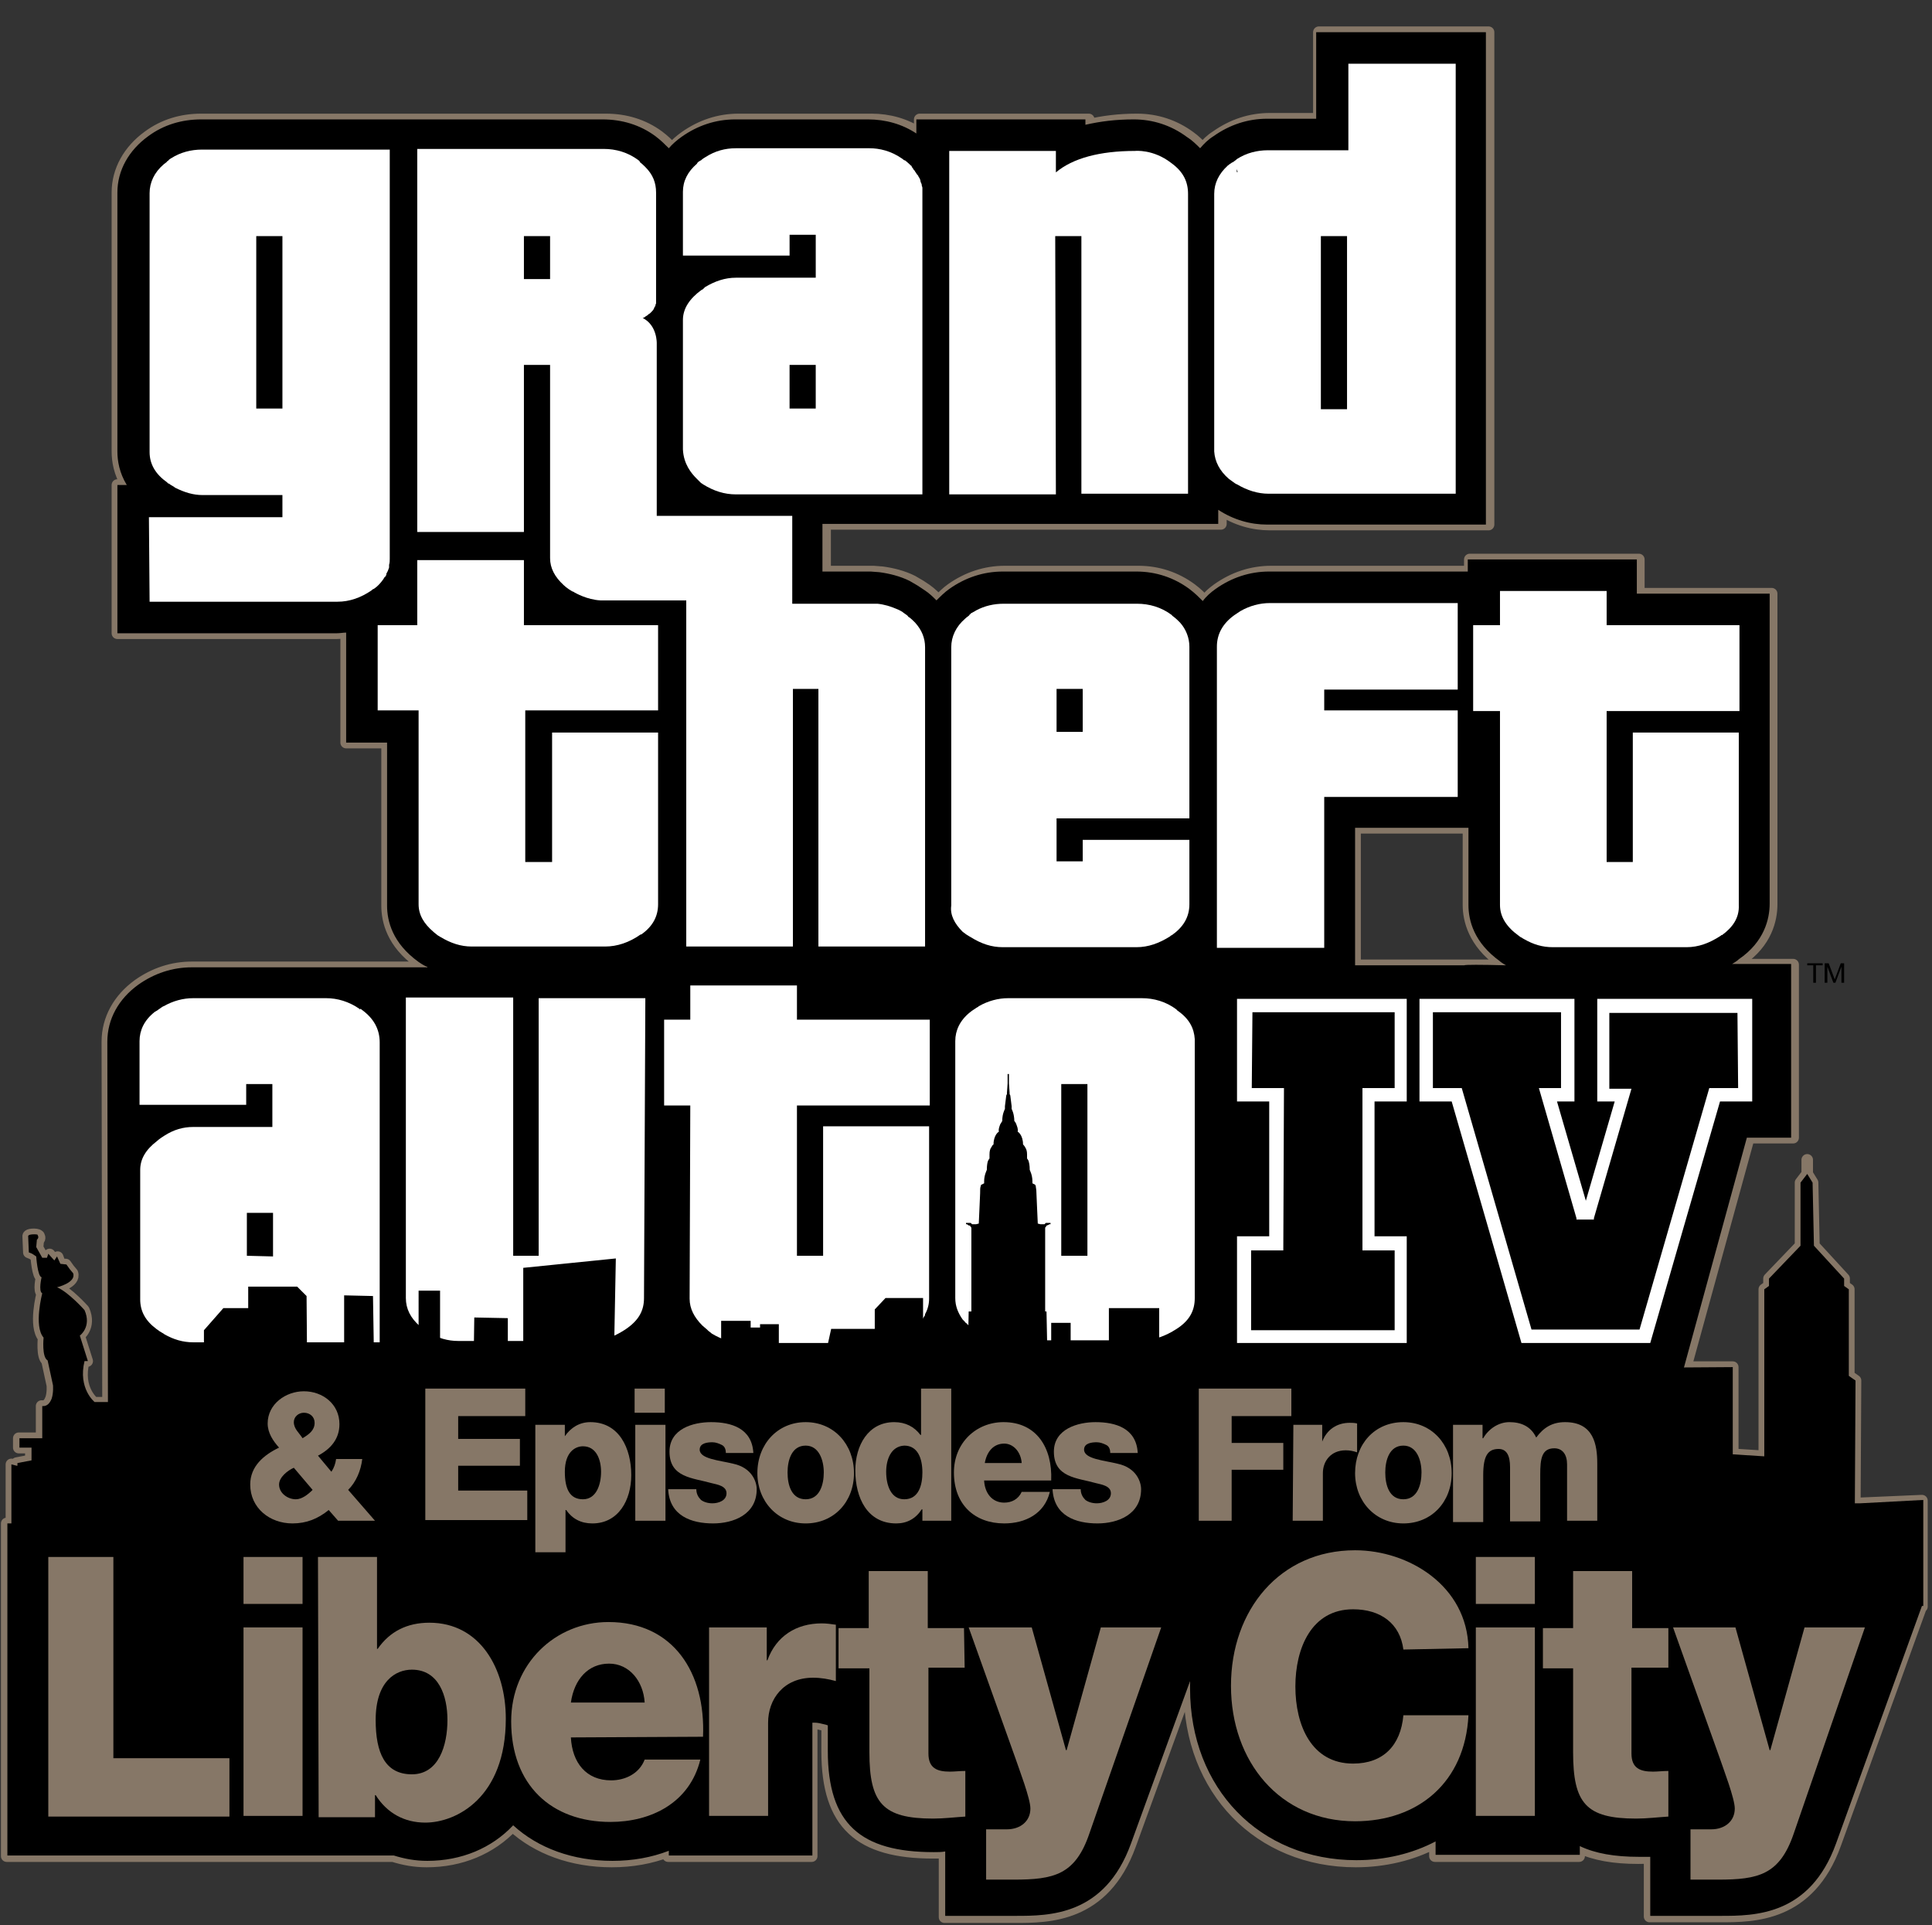 <?xml version="1.0" encoding="utf-8"?>
<!-- Generator: Adobe Illustrator 22.1.0, SVG Export Plug-In . SVG Version: 6.00 Build 0)  -->
<svg version="1.1" id="Layer_1" xmlns="http://www.w3.org/2000/svg" xmlns:xlink="http://www.w3.org/1999/xlink" x="0px" y="0px"
	 viewBox="0 0 288 287" style="enable-background:new 0 0 288 287;" xml:space="preserve">
<rect x="0" y="0" width="288" height="287" fill="#333333" stroke="none"/>
<style type="text/css">
	.st0{fill:none;stroke:#867767;stroke-width:1.719;stroke-linecap:round;stroke-linejoin:round;}
	.st1{fill:#FFFFFF;}
	.st2{fill:#867767;}
</style>
<path class="st0" d="M277.3,224.1h-0.8l0.1-18.3l-1-0.7l0-12.9l-0.7-0.5l0-1.1l-4.5-4.9l-0.2-9.4l-0.8-1.3l0-2.1h0l0,2.1l-1,1.3
	l0,9.4l-4.7,4.9l0,1.1l-0.7,0.5l0,24.9l-4.7-0.3l0-13l-7,0l9.4-34.2h6.6v-25.8c0,0-7,0-8.2,0c-0.1,0-0.3,0-0.6,0
	c0.3-0.2,0.7-0.4,1-0.7c3.8-2.6,4.6-6,4.6-8.3V88.5h-19.8v-5.1h-25.2c0,0,0,0.8,0,1.8h-29.6c-2.9,0-5.6,0.9-8,2.6
	c-0.7,0.5-1.4,1.1-1.9,1.8c-0.6-0.6-1.2-1.2-2-1.8c-2.3-1.7-5-2.6-7.9-2.6h-19.9c-2.9,0-5.6,0.9-8,2.6c-0.7,0.5-1.3,1.1-1.9,1.7
	c-0.5-0.5-1.1-1.1-1.8-1.6l-0.9-0.6c0,0-1.2-0.7-1.2-0.7c-1.4-0.7-3-1.1-4.5-1.3l-1.3-0.1h-7.2v-7.1h59V76c2.3,1.5,4.8,2.2,7.3,2.2
	h32.6V4.8h-25.3c0,0,0,9.1,0,12.9c-3.5,0-7.3,0-7.3,0c-2.9,0-5.6,0.9-8,2.6c-0.8,0.5-1.4,1.1-2,1.8c-0.6-0.6-1.2-1.2-1.9-1.7
	c-2.3-1.7-5-2.6-7.9-2.6c-2.7,0-5,0.3-7.2,0.8c0-0.2,0-0.8,0-0.8h-25.2v2.1c-2.1-1.4-4.6-2.1-7.2-2.1h-19.8c-2.9,0-5.6,0.9-8,2.6
	c-0.7,0.5-1.4,1.1-1.9,1.7c-0.6-0.6-1.2-1.2-2-1.8c-2.3-1.7-5-2.5-7.9-2.5H30c-2.9,0-5.6,0.8-7.9,2.5c-2.9,2.1-4.6,5.1-4.6,8.4v38.6
	c0,1.4,0.3,3.2,1.4,5c-0.6,0-1.4,0-1.4,0v22.1h32.7c0.5,0,1-0.1,1.4-0.1v16.4c0,0,5.6,0,6.1,0v24.3c0,2.3,0.8,5.6,4.7,8.4
	c0,0,0.7,0.5,1.2,0.7h0.1l0,0.1l-35.1,0c-2.9,0-5.6,0.9-8,2.6c-2.9,2.1-4.6,5.1-4.6,8.5l0.1,53.8h-0.6v0l-1.3,0l-0.2,0
	c0,0-2.6-2-1.5-6.2l0.5,0l-1.2-3.8c0,0,1.8-1.3,0.7-3.8c0,0-2.4-2.7-4.1-3.4c0,0,2.9-0.7,2.4-2.1l-0.5-0.6l-0.5-0.7L9,188.5
	l-0.4-1.1l-0.4,0.6l-0.8-1l-0.2,0.6l-0.7,0l-0.9-1.6l0.1-1.1c0.4-0.3,0.1-0.7,0.1-0.7C5.6,184,5.1,184,5.1,184c-1,0-0.9,0.3-0.9,0.3
	l0.1,2.4l0.5,0.2l0.6,0.4c0,0,0.2,3,0.8,3.1c0,0-0.5,2.1,0.1,2.4c0,0-1.3,4.9,0.2,6.6c0,0-0.3,2.9,0.5,3.4l0.8,3.7
	c0,0,0.1,1.1-0.2,2c-0.2,0.5-0.5,1.2-1.4,1.1v0.9h0l0,3.9l-3.4,0l0,1.4l1.8,0v1.9l-2.1,0.4l0,0.4l0,0l-0.8-0.2l0,8.8H1v49.6h57.6
	c1.6,0.5,3.2,0.8,5,0.8c5.1,0,9.6-1.9,12.8-5.3c3.7,3.4,8.9,5.3,14.8,5.3c3,0,5.8-0.5,8.4-1.5v0.7H121v-19.7c0,0,0,0,0-0.1
	c0.1,0,0.2,0,0.3,0c0.5,0,0.9,0.1,1.7,0.3l0.3,0.1v3.8c0,10.9,4.9,15.1,15.8,15.1c0.6,0,1.2,0,1.7,0v9.6h10.5c5,0,13.3,0,17.2-10.8
	l8.8-24.2c0,0.4,0,0.7,0,1.1c0,14.9,10.4,25.6,24.8,25.6c4.3,0,8.4-1,11.8-2.8v2h21.5v-1.3c2.3,1.1,5.2,1.6,8.8,1.6
	c0.6,0,1.2,0,1.7-0.1v8.8h10.5c5,0,13.3,0,17.2-10.8l12.8-35.4h0.1v-0.4l0-15.4L277.3,224.1z M223.6,143.3L223.6,143.3
	c0.4,0.2,0.6,0.4,0.9,0.6c-3.8,0-6.3,0-6.3,0v0H202c0-4.6,0-15.9,0-20.5h16.9c0,6,0,11.5,0,11.5
	C218.9,137.1,219.7,140.5,223.6,143.3z"/>
<path d="M270.4,143.9h-1v-0.3h2.3v0.3h-1v2.6h-0.4V143.9L270.4,143.9z"/>
<path d="M272.1,143.6h0.5l0.9,2.4l0.9-2.4h0.5v2.9h-0.4v-2.4h0l-0.9,2.4h-0.3l-0.9-2.4v2.4h-0.4V143.6L272.1,143.6z"/>
<path d="M248,214.9l12.4-45.3h6.6v-25.9c0,0-7.1,0-8.2,0c-0.1,0-0.3,0-0.6,0c0.3-0.2,0.7-0.4,1-0.7c3.8-2.6,4.6-6,4.6-8.3V88.5
	h-19.8v-5.1h-25.2c0,0,0,0.8,0,1.8h-29.6c-2.9,0-5.6,0.9-8,2.6c-0.7,0.5-1.4,1.1-1.9,1.8c-0.6-0.6-1.2-1.2-2-1.8
	c-2.3-1.7-5-2.6-7.9-2.6h-19.9c-2.9,0-5.6,0.9-8,2.6c-0.7,0.5-1.3,1.1-1.9,1.7c-0.5-0.5-1.1-1.1-1.9-1.6l-0.9-0.6
	c0,0-1.2-0.7-1.2-0.7c-1.4-0.7-3-1.1-4.5-1.3l-1.3-0.1h-7.2v-7.1h59V76c2.3,1.5,4.8,2.2,7.3,2.2h32.6V4.8h-25.3c0,0,0,9.1,0,12.9
	c-3.5,0-7.3,0-7.3,0c-2.9,0-5.6,0.9-8,2.6c-0.8,0.5-1.4,1.1-2,1.8c-0.6-0.6-1.2-1.2-2-1.7c-2.3-1.7-5-2.6-7.9-2.6
	c-2.7,0-5,0.3-7.2,0.8c0-0.2,0-0.8,0-0.8h-25.2v2.1c-2.1-1.4-4.6-2.1-7.2-2.1h-19.8c-2.9,0-5.6,0.9-8,2.6c-0.7,0.5-1.4,1.1-1.9,1.7
	c-0.6-0.6-1.2-1.2-2-1.8c-2.3-1.7-5-2.5-7.9-2.5H30c-2.9,0-5.6,0.8-7.9,2.5c-2.9,2.1-4.6,5.1-4.6,8.4v38.6c0,1.4,0.3,3.2,1.4,5
	c-0.6,0-1.4,0-1.4,0v22.1h32.7c0.5,0,1-0.1,1.4-0.1v16.4c0,0,5.6,0,6.1,0v24.3c0,2.3,0.8,5.6,4.7,8.4c0,0,0.7,0.5,1.2,0.7h0.1l0,0.1
	l-35.1,0c-2.9,0-5.6,0.9-8,2.6c-2.9,2.1-4.6,5.1-4.6,8.5l0.1,60.3L248,214.9z M218.3,143.9H202c0-4.6,0-15.9,0-20.5h16.9
	c0,6,0,11.5,0,11.5c0,2.3,0.8,5.6,4.7,8.4l0.1,0.1c0.3,0.2,0.6,0.4,0.8,0.5C220.8,143.8,218.3,143.8,218.3,143.9z"/>
<path class="st1" d="M259.3,106V93.2h-19.8v-5.1h-15.9v5.1h-4V106h4v28.9c0,1.8,1,3.3,2.8,4.6c0.1,0,0.1,0.1,0.1,0.1
	c0.1,0,0.1,0.1,0.2,0.1c0.3,0.2,0.5,0.3,0.5,0.3c0,0,0,0,0,0c1.4,0.8,2.7,1.2,4.3,1.2h19.9c1.8,0,3.4-0.6,5.1-1.7
	c0,0,0.1-0.1,0.1-0.1c0,0,0,0,0,0c0,0,0,0,0.1,0c1.5-1.1,2.6-2.5,2.5-4.5v-25.7h-15.8v19.3h-3.9V106L259.3,106L259.3,106z"/>
<path class="st1" d="M22.3,89.7l28,0v0c1.8,0,3.5-0.6,5.1-1.7c0.1-0.1,0.2-0.2,0.3-0.2l0,0c0,0,0.7-0.4,1.4-1.4
	c0.1-0.1,0.1-0.2,0.2-0.3c0,0,0-0.1,0.1-0.1c0.1-0.1,0.2-0.3,0.2-0.4c0,0,0,0,0-0.1c0.2-0.3,0.3-0.6,0.4-0.9c0-0.1,0-0.2,0-0.3
	c0,0,0-0.1,0-0.1c0.1-0.3,0.1-0.6,0.1-0.9V83v-4.6V58.9V22.8v-0.5c-0.3,0.3-0.6,0.6-0.8,0.8l0.8-0.8h-28c-1.6,0-3.2,0.4-4.6,1.3
	c0,0-0.2,0.1-0.4,0.3C25.1,24,25,24,25,24c0,0-0.1,0-0.1,0.1c-0.2,0.2-0.4,0.3-0.5,0.4l0,0c-1.4,1.2-2.1,2.7-2.1,4.3v38.6
	c0,1.8,0.9,3.3,2.6,4.5c0,0,0,0,0.1,0.1c0.1,0.1,0.1,0.1,0.2,0.1c0.2,0.2,0.7,0.4,0.9,0.6c1.4,0.7,2.7,1.1,4.1,1.1h11.9v3.3H22.2
	L22.3,89.7l0.9-0.9L22.3,89.7z M42.1,60.9h-3.9V35.2h3.9V60.9z M56.5,24l0.4-0.4C56.7,23.7,56.6,23.9,56.5,24z"/>
<path class="st1" d="M184.9,91.1c0,0-0.6,0.4-0.9,0.6l0,0c-1.8,1.3-2.6,2.9-2.6,4.7v44.9h16v-22.5h19.9v-12.9h-19.9v-3.1h19.9V89.9
	h-28C187.8,89.9,186.3,90.3,184.9,91.1z"/>
<path class="st1" d="M137.9,195.9c0.4-0.7,0.6-1.5,0.6-2.3v-25.7h-15.8v19.3h-3.9v-22.4h19.8V152h-19.8v-5.1h-15.9v5.1h-3.9l0.3,0.2
	l-0.3-0.2v12.8l0,0h3.9l-0.1,28.8c0,1.5,0.7,2.8,1.9,4h0c0.2,0.2,0.5,0.4,0.7,0.6c0,0,0.1,0.1,0.1,0.1c0,0,0,0,0.1,0.1
	c0.3,0.2,0.5,0.4,0.5,0.4c0,0,0,0,0,0c1.5,0.9,3.1,1.4,4.7,1.4h19.8c1.8,0,3.6-0.7,5.3-1.9c0,0,0.1-0.1,0.2-0.2
	c0.7-0.6,1.3-1.2,1.7-1.9C137.9,196.1,137.9,196,137.9,195.9C137.9,196,137.9,196,137.9,195.9z M100.6,163L100.6,163
	C100.6,163.1,100.6,163.1,100.6,163l-1.4,1.4L100.6,163z"/>
<path class="st1" d="M143.5,138.9C143.6,138.9,143.6,138.9,143.5,138.9C143.6,138.9,143.6,138.9,143.5,138.9
	c0.3,0.2,0.5,0.4,0.7,0.5c0,0,0,0,0,0c0,0,0,0,0,0c0.3,0.2,0.5,0.3,0.5,0.3l0,0c1.6,1,3.1,1.5,4.8,1.5h0l0,0h19.9
	c1.8,0,3.4-0.6,5-1.6l0,0c0,0,0.2-0.2,0.3-0.2c1.7-1.2,2.6-2.7,2.6-4.6v-9.6h-15.9v3.2h-3.9V122h19.8V96.4c0-1.3-0.5-2.6-1.4-3.6
	c-0.3-0.3-0.6-0.6-1-0.9l0,0c-0.1-0.1-0.2-0.1-0.2-0.2c-1.6-1.2-3.4-1.7-5.2-1.7h-19.9c-1.4,0-2.8,0.3-4.1,1l0,0
	c0,0-0.3,0.2-0.7,0.4c-0.1,0-0.1,0.1-0.1,0.1c-0.1,0.1-0.2,0.1-0.2,0.2c0,0-0.1,0.1-0.1,0.1c-0.1,0.1-0.3,0.2-0.5,0.4h0
	c-1.4,1.2-2.1,2.7-2.1,4.3v38.5C141.6,136.4,142.3,137.7,143.5,138.9z M161.4,109.1h-3.9v-6.4h3.9V109.1z"/>
<path class="st1" d="M183.2,71.4L183.2,71.4c0.8,0.6,1.1,0.8,1.2,0.8c1.5,0.9,3.1,1.4,4.7,1.4h0H217V9.5h-16v12.9H189h0
	c-1.6,0-3.2,0.4-4.6,1.3v0c0,0-0.2,0.2-0.5,0.4c0,0-0.1,0-0.1,0.1c0,0,0,0,0,0c0,0,0,0-0.1,0c-0.3,0.2-0.6,0.4-0.7,0.5v0
	c-1.3,1.2-2,2.6-2,4.2v38.4C181.1,68.8,181.8,70.2,183.2,71.4z M200.8,61h-3.9V35.2h3.9V61z M184.3,25.2l0.2,0.4
	c0,0-0.1,0.1-0.1,0.1L184.3,25.2L184.3,25.2z"/>
<path class="st1" d="M103.8,71.3L103.8,71.3c0.1,0.1,0.1,0.1,0.2,0.2c0.2,0.2,0.3,0.3,0.3,0.3c0,0,0.1,0.1,0.1,0.1
	c0,0,0.1,0.1,0.1,0.1c0.2,0.1,0.3,0.2,0.3,0.2c0,0,0,0,0,0c1.6,1,3.2,1.5,4.9,1.5h27.8V28.9c0-0.2,0-0.4,0-0.7c0-0.1,0-0.1,0-0.2
	c0-0.1-0.1-0.3-0.1-0.4c0-0.1,0-0.2-0.1-0.3c0-0.1-0.1-0.2-0.1-0.4c0-0.1-0.1-0.2-0.1-0.3c-0.1-0.1-0.1-0.2-0.2-0.3
	c0-0.1-0.1-0.2-0.2-0.3c-0.1-0.1-0.1-0.2-0.2-0.3c-0.1-0.1-0.1-0.2-0.2-0.3c-0.1-0.1-0.2-0.2-0.2-0.3c-0.1-0.1-0.2-0.2-0.2-0.3
	c0,0,0-0.1-0.1-0.1l0,0c-0.5-0.5-0.9-0.8-0.9-0.8c0,0,0,0-0.1,0c-0.1-0.1-0.3-0.2-0.4-0.3c-1.6-1.1-3.3-1.5-4.8-1.5h-19.9
	c-1.6,0-3.1,0.4-4.5,1.3l0,0c-0.2,0.1-0.5,0.3-0.7,0.5c-0.1,0-0.1,0.1-0.2,0.1c0,0,0,0,0,0c-0.2,0.1-0.4,0.3-0.4,0.4
	c-1.4,1.2-2.1,2.6-2.1,4.2v9.5h15.9v-3.1h3.9v6.4h-11.9c-1.6,0-3.1,0.5-4.6,1.4l-0.2,0.2c-0.1,0.1-0.2,0.2-0.3,0.2c0,0,0,0,0,0
	c-1.8,1.3-2.8,2.8-2.8,4.5v19.3C101.9,69.2,103.1,70.6,103.8,71.3z M121.6,60.9h-3.9v-6.5h3.9V60.9z"/>
<path class="st1" d="M98.1,109.2H82.3v19.3h-4v-22.6h19.8V93.2h-20v-9.7l0,0H62.2l0,0v9.7h-5.9v12.7h6.1v28.9c0,1.6,0.8,2.9,2.2,4.1
	h0c0.2,0.2,0.4,0.3,0.6,0.5c0,0,0,0,0,0c0,0,0,0,0,0c0.3,0.2,0.5,0.3,0.5,0.3c1.5,0.9,3,1.4,4.6,1.4h19.9c1.8,0,3.6-0.6,5.3-1.8
	c0,0,0,0,0.1,0c1.7-1.2,2.5-2.7,2.5-4.5L98.1,109.2L98.1,109.2z M64,85.1L64,85.1L64,85.1l-1.5-1.4L64,85.1z"/>
<path class="st1" d="M96.2,148.8H80.3v38.4h-3.8v-38.5H60.5v44.8c0,1.6,0.7,3,2.1,4.2l0,0c0.2,0.1,0.3,0.3,0.5,0.4c0,0,0,0,0,0
	c0,0,0.1,0.1,0.1,0.1c0.4,0.3,0.6,0.4,0.6,0.4c0,0,0,0,0,0c1.5,0.9,3,1.3,4.5,1.3h19.8c1.8,0,3.4-0.6,5.1-1.7l0,0
	c2.1-1.4,2.8-2.9,2.8-4.7h0L96.2,148.8L96.2,148.8z"/>
<path class="st1" d="M53.9,150.5C53.9,150.4,53.9,150.4,53.9,150.5C53.8,150.4,53.8,150.4,53.9,150.5c-0.1-0.1-0.1-0.1-0.2-0.1
	l-0.1,0.1l0-0.1c-1.6-1.1-3.3-1.6-5-1.6H28.8c-1.5,0-3,0.4-4.4,1.2c0,0,0,0,0,0s-0.1,0-0.2,0.1c-0.2,0.1-0.4,0.3-0.6,0.4
	c0,0-0.1,0.1-0.1,0.1c-0.1,0-0.1,0.1-0.2,0.1c-0.1,0.1-0.2,0.1-0.3,0.2c-1.5,1.2-2.2,2.7-2.2,4.3v9.5h15.9v-3.1h3.9v6.4H28.8
	c-1.5,0-2.9,0.4-4.3,1.3c0,0,0,0,0,0s-0.8,0.5-1.1,0.8c-1.7,1.3-2.5,2.7-2.5,4.3v19.3c0,1.8,0.8,3.2,2.4,4.4l0,0
	c0.4,0.3,0.7,0.5,0.9,0.6c0.2,0.1,0.3,0.2,0.3,0.2c1.4,0.8,2.8,1.2,4.3,1.2h27.8v-44.7C56.6,153.4,55.7,151.8,53.9,150.5z
	 M36.8,187.2v-6.4h3.9v6.5L36.8,187.2L36.8,187.2z"/>
<path class="st1" d="M178.1,154.9c-0.1-1.6-0.8-3-2.5-4.2c-0.1-0.1-0.2-0.1-0.2-0.2c-1.6-1.2-3.4-1.7-5.2-1.7h-19.9
	c-1.5,0-3,0.4-4.4,1.2h0c0,0-0.1,0.1-0.1,0.1c-0.1,0-0.1,0.1-0.2,0.1c-0.4,0.3-0.5,0.3-1,0.7l0,0c-1.5,1.2-2.2,2.7-2.2,4.3v38.3
	c0,1.2,0.4,2.2,1.1,3.2v0c0,0,0.1,0.1,0.1,0.1c0.1,0.1,0.1,0.1,0.2,0.2c0.1,0.1,0.1,0.2,0.2,0.2c0.1,0.1,0.2,0.2,0.3,0.3
	c0.1,0.1,0.3,0.2,0.4,0.3c0,0,0,0,0,0c0,0,0,0,0,0c0.1,0.1,0.2,0.1,0.3,0.2c1.7,1.2,3.5,1.8,5.3,1.8h19.9c1.8,0,3.5-0.6,5.2-1.7
	c0,0,0,0,0,0l0,0c0,0,0.3-0.2,0.3-0.2c1.7-1.2,2.4-2.6,2.4-4.4v-38.3v-0.1L178.1,154.9L178.1,154.9L178.1,154.9z M162.1,187.2h-3.9
	v-25.6h3.9V187.2z"/>
<path class="st1" d="M157.3,35.2h3.9v38.4h15.9V28.9c0-1.8-0.7-3.3-2.5-4.6c0,0,0,0,0,0c-2.7-2.1-5.4-1.8-5.4-1.8
	c-5.3,0-9.3,1.1-11.8,3.2v-3.2h-15.9v51.2h15.9L157.3,35.2L157.3,35.2z"/>
<path class="st1" d="M78.1,54.4H82v28.8c0,1.5,0.7,2.8,2,4l0,0c0.5,0.5,1.2,0.9,1.4,1c0.1,0,0.1,0,0.2,0.1c0.2,0.1,1.9,1.1,3.9,1.2
	c0.2,0,0.4,0,0.6,0h10.4h1.8v51.6h15.9v-38.4h3.8v38.4h15.9V96.5c0-1.4-0.5-2.6-1.5-3.7c-0.3-0.3-0.6-0.6-0.9-0.8
	c-0.1,0-0.1-0.1-0.2-0.2c0,0,0,0,0,0c-0.2-0.2-0.6-0.4-0.8-0.6c-0.2-0.1-0.5-0.3-0.8-0.4c-0.9-0.4-1.9-0.7-2.9-0.8
	c-0.3,0-0.6,0-0.8,0h-11.9V76.9H97.9V51.2c0,0,0.1-2.7-2.1-3.8c0,0,0,0,0,0c0.1,0,0.3-0.1,0.4-0.2c0,0,0,0,0,0
	c0.1-0.1,0.2-0.1,0.3-0.2c0,0,0.1,0,0.1-0.1c0.1-0.1,0.2-0.1,0.3-0.2c0,0,0,0,0,0c0.1-0.1,0.2-0.2,0.3-0.3c0,0,0-0.1,0.1-0.1
	c0.1-0.1,0.1-0.2,0.2-0.3c0,0,0-0.1,0-0.1c0.1-0.1,0.1-0.2,0.2-0.3c0,0,0-0.1,0-0.1c0-0.1,0.1-0.2,0.1-0.3c0,0,0-0.1,0-0.1
	c0-0.1,0-0.3,0-0.4v-16c0-1.5-0.5-2.7-1.6-3.8c-0.1-0.1-0.5-0.5-0.9-0.8l0,0c0,0,0,0,0,0l0,0.1h0l0.1-0.1c-0.1-0.1-0.1-0.1-0.2-0.2
	c-1.6-1.2-3.4-1.7-5.2-1.7H62.2v57.1h15.9L78.1,54.4L78.1,54.4z M82,41.6h-3.9v-6.4H82V41.6z"/>
<path class="st1" d="M238.1,148.9v15.3c0,0,2.4,0,2.6,0c-1,3.4-3.5,12.1-4.3,14.8c-0.8-2.7-3.3-11.4-4.3-14.8c0.2,0,2.6,0,2.6,0
	v-15.3h-23.1v15.3c0,0,3.5,0,4.8,0c0.8,2.7,10.4,36,10.4,36H246c0,0,9.6-33.3,10.4-36c1.3,0,4.8,0,4.8,0v-15.3L238.1,148.9
	L238.1,148.9z M259.1,162.2h-4.3l-10.4,36h-16.1l-10.4-36h-4.3v-11.3l0,0l19.1,0v11.3h-3.3l5.6,19.4v0.2h2.6v-0.2l5.6-19.3h-3.3
	v-11.3l19.1,0L259.1,162.2L259.1,162.2z"/>
<path class="st1" d="M204.9,184.4v-20.2h4.8l0,0v-15.3l0,0h-25.3l0,0v15.3l1-1l-1,1h4.8v0v20.1h-4.8v15.9h25.3l0-15.9H204.9z
	 M186.5,198.3l0-11.9h0.1h4.7l0.1-24.2l-1.7,1.7l1.7-1.7h-4.8l0,0l0.1-11.3v0l21.2,0l0,11.3l0,0h-4.8l0,0v24.2h4.8l0,11.9
	L186.5,198.3L186.5,198.3z"/>
<path d="M277.3,224.1h-0.8l0.1-18.3l-1-0.7l0-12.9l-0.7-0.5l0-1.1l-4.5-4.9l-0.2-9.4l-0.8-1.3l0-2.1h0l0,2.1l-1,1.3l0,9.4l-4.7,4.9
	l0,1.1l-0.7,0.5l0,24.9l-4.7-0.3l0-13l-14.8,0.1l0,2.8l-3.9,0.7l0,1.2l-13.5,0.1l-0.1-2.5l-2.3,0l0-6.9l-1.9-1.9l-4.1,0l-1.3,1.2
	l-2.2,0l0,9.7h-0.5l0-1.5l-1.7-4.4l-1.8,5.2l0,2.7l-6.2,0l-0.1-5.2l-3.2-2.3l-8.7-0.1l-13,0l0-4.1l-0.3,0.7l-0.8,0l-0.6-1.8
	l-0.8,2.3l0,2.5l-0.9-0.1l-2.8,0.4v-7.6h-7.5v8.6l-0.6,0.1l-4,0l0,3l-1.1,0v-9.5h-2.9v3.2h-0.6l-0.1-4.9h-0.2v-4.7v-6.2l0-0.8l0-0.8
	l0.1-0.1l0.1-0.2c0.1,0,0.2-0.1,0.3-0.1c0.1-0.1,0.1-0.1,0.1-0.1l0.1,0l0.1,0v-0.1v-0.1h-0.1h-0.1l-0.1,0l-0.1,0H156h-0.1l-0.1,0.1
	l-0.1,0.1l-0.1,0l-0.1,0l0,0l0,0l-0.4,0l-0.4-0.1l-0.1-2.2l-0.1-2.3c0-0.6-0.1-0.9-0.1-1.1c-0.1-0.2-0.1-0.2-0.1-0.2l-0.2-0.1
	l-0.2-0.1l0-0.1l0-0.2c0-0.5-0.1-0.9-0.2-1.2c-0.1-0.3-0.2-0.5-0.2-0.5c0-0.7-0.1-1.1-0.2-1.4c-0.1-0.2-0.2-0.3-0.2-0.3l0-0.3l0-0.3
	c0-0.5-0.1-0.8-0.3-1.1c-0.1-0.2-0.3-0.4-0.3-0.4c0-0.7-0.2-1.2-0.4-1.5c-0.2-0.3-0.4-0.4-0.4-0.4c0.1-0.4-0.1-0.8-0.2-1.1
	c-0.1-0.3-0.3-0.5-0.3-0.5c0-0.5-0.1-1-0.2-1.3c-0.1-0.3-0.2-0.5-0.2-0.5l0-0.2l0-0.2l-0.1-0.8l-0.1-0.8l-0.1-0.2l0-0.2l-0.1-1.4
	l0-1.4l-0.1,0h0h0l-0.1,0l0,1.4l-0.1,1.4l0,0.2l-0.1,0.2l-0.1,0.8l-0.1,0.8l0,0.2l0,0.2c0,0-0.1,0.2-0.2,0.5
	c-0.1,0.3-0.2,0.7-0.2,1.3c0,0-0.1,0.2-0.3,0.5c-0.1,0.3-0.3,0.7-0.2,1.1c0,0-0.2,0.1-0.4,0.4c-0.2,0.3-0.4,0.8-0.4,1.5
	c0,0-0.2,0.1-0.3,0.4c-0.2,0.2-0.3,0.6-0.3,1.1l0,0.3l0,0.3c0,0-0.1,0.1-0.2,0.3c-0.1,0.2-0.2,0.7-0.2,1.4c0,0-0.1,0.2-0.2,0.5
	c-0.1,0.3-0.2,0.7-0.2,1.2l0,0.2l0,0.1l-0.2,0.1l-0.2,0.1c0,0-0.1,0-0.1,0.2c-0.1,0.2-0.1,0.5-0.1,1.1l-0.1,2.3l-0.1,2.2l-0.4,0.1
	l-0.4,0l0,0l0,0l-0.1,0l-0.1,0l-0.1-0.1l-0.1-0.1h-0.1h-0.1l-0.1,0l-0.1,0h-0.1H144v0.1v0.1l0.1,0l0.1,0c0,0,0,0.1,0.1,0.1
	c0.1,0.1,0.1,0.1,0.3,0.1l0.1,0.2l0.1,0.1l0,0.8l0,0.8v6.2v4.7h-0.4l-0.1,4.9h-0.6v4.5l-6.1,0l0-11.4l-5.6,0l-1.6,1.7l0,2.9l-6.5,0
	l-0.9,4.1l-0.9,0v0l-5,0l0,3.7h-1l0-8.5l-2.8,0v0.5h-1.4v-1h-4.4v8.9h-0.2l0-5.3l-1.3-1.3l-7.4,0l0,6.1l-7.1,0l0-2l0.3-15.7
	l-13.8,1.4l0,16.4l-2.3,0l0-8.9l-5-0.1l-0.1,6.9l-4.9,0l0,2.3h-0.1v-0.2h0v-13h-3.2V206h-2.4l-4.2-0.5l-0.2-12.3l-4.3-0.1v7.5h-0.3
	v1.5l-0.3,0l0,3.9h-0.4v-5.2h-0.5v-0.2h-2v0.2H47v5.2h-1.2l-0.1-12.8l-1.4-1.4l-7.3,0l0,3.2l-3.7,0l-2.9,3.3l0,5H16.9v5.7h-1.3v0
	l-1.3,0l-0.2,0c0,0-2.5-2-1.5-6.1l0.5,0l-1.2-3.8c0,0,1.8-1.3,0.7-3.8c0,0-2.4-2.7-4.1-3.4c0,0,2.9-0.7,2.4-2.1l-0.5-0.6l-0.5-0.7
	l-0.9-0.1l-0.5-1.1l-0.4,0.6l-0.9-1l-0.2,0.6l-0.7,0l-0.9-1.6l0.1-1.1c0.4-0.3,0.1-0.7,0.1-0.7C5.7,184,5.1,184,5.1,184
	c-1,0-0.9,0.3-0.9,0.3l0.1,2.4l0.5,0.2l0.6,0.4c0,0,0.2,3,0.8,3.1c0,0-0.5,2.1,0.1,2.4c0,0-1.3,4.9,0.2,6.6c0,0-0.3,2.9,0.6,3.4
	l0.8,3.7c0,0,0.1,1.1-0.2,2c-0.2,0.5-0.6,1.2-1.4,1.1v0.9h0l0,3.9l-3.4,0l0,1.4l1.8,0v1.9l-2.1,0.4l0,0.4l-0.1,0l-0.8-0.2l0,8.8H1.1
	v49.5h57.6c1.6,0.5,3.2,0.8,5,0.8c5.1,0,9.6-1.9,12.8-5.3c3.7,3.4,8.9,5.3,14.8,5.3c3,0,5.8-0.5,8.4-1.5v0.7h21.4v-19.7
	c0,0,0,0,0-0.1c0.1,0,0.2,0,0.3,0c0.5,0,0.9,0.1,1.7,0.3l0.3,0.1v3.8c0,10.9,4.9,15.1,15.8,15.1c0.6,0,1.2,0,1.7-0.1v9.6h10.5
	c5,0,13.3,0,17.2-10.8l8.8-24.2c0,0.4,0,0.7,0,1.1c0,14.9,10.4,25.6,24.8,25.6c4.3,0,8.4-1,11.8-2.8v2h21.5v-1.3
	c2.3,1.1,5.2,1.6,8.8,1.6c0.6,0,1.2,0,1.7,0v8.8h10.5c5,0,13.3,0,17.2-10.8l12.8-35.4h0.2v-0.4l0-15.4L277.3,224.1z"/>
<path class="st2" d="M49,225.1c-1.6,1.3-3.3,2-5.4,2c-3.4,0-6.3-2.3-6.3-5.8c0-2.7,2-4.4,4.3-5.5c-0.9-1-1.7-2.2-1.7-3.6
	c0-2.9,2.7-4.8,5.4-4.8c2.8,0,5.3,1.9,5.3,4.9c0,2.2-1.3,3.7-3.2,4.7l2,2.4c0.4-0.6,0.6-1.2,0.7-1.9h3.9c-0.2,1.7-0.9,3.4-2.1,4.6
	l4,4.6h-5.5L49,225.1z M43.8,218.8c-0.9,0.4-2.2,1.4-2.2,2.5c0,1.3,1.3,2.2,2.5,2.2c0.9,0,1.8-0.7,2.5-1.4L43.8,218.8z M46.9,212.1
	c0-0.9-0.7-1.5-1.6-1.5c-0.8,0-1.5,0.6-1.5,1.4c0,1,0.8,1.6,1.3,2.4C46.1,213.8,46.9,213.2,46.9,212.1z"/>
<path class="st2" d="M63.4,207h14.9v4.1h-10v3.4h9.2v4h-9.2v3.7h10.3v4.4H63.4V207z"/>
<path class="st2" d="M84.2,219.4c0,2.5,0.7,4.1,2.7,4.1c2,0,2.7-2.2,2.7-4.1c0-1.8-0.7-3.8-2.7-3.8
	C85.8,215.6,84.2,216.4,84.2,219.4z M79.9,212.4h4.3v1.7h0c0.9-1.3,2.2-2.1,3.8-2.1c4.3,0,6.1,3.9,6.1,7.9c0,3.7-1.9,7.2-5.8,7.2
	c-1.7,0-3-0.7-3.9-2h-0.1v6.3h-4.5V212.4z"/>
<path class="st2" d="M94.7,212.4h4.5v14.3h-4.5V212.4L94.7,212.4z M99.1,210.6h-4.5V207h4.5V210.6z"/>
<path class="st2" d="M103.8,222c0,0.7,0.3,1.2,0.7,1.6c0.4,0.3,1,0.5,1.7,0.5c0.9,0,2.1-0.4,2.1-1.5c0-1.1-1.4-1.3-2.2-1.5
	c-2.8-0.8-6.3-0.8-6.3-4.7c0-3.4,3.5-4.4,6.2-4.4c3,0,6.1,0.9,6.3,4.6h-4.1c0-0.6-0.2-1-0.6-1.2c-0.4-0.2-0.9-0.4-1.4-0.4
	c-0.7,0-1.9,0.1-1.9,1.1c0,1.4,3,1.6,5,2.1c2.8,0.6,3.5,2.7,3.5,3.8c0,3.8-3.5,5.1-6.5,5.1c-3.2,0-6.5-1.1-6.7-5.1H103.8L103.8,222z
	"/>
<path class="st2" d="M120.1,223.5c2.1,0,2.7-2.2,2.7-4c0-1.8-0.7-4-2.7-4c-2.1,0-2.7,2.2-2.7,4C117.4,221.4,118,223.5,120.1,223.5z
	 M120.1,212c4.2,0,7.2,3.3,7.2,7.6c0,4.3-3,7.5-7.2,7.5c-4.2,0-7.2-3.3-7.2-7.5C112.9,215.3,115.9,212,120.1,212z"/>
<path class="st2" d="M132.1,219.4c0,2,0.7,4.1,2.7,4.1c2.2,0,2.7-2.2,2.7-4c0-2.1-0.7-4-2.7-4C132.8,215.6,132.1,217.6,132.1,219.4z
	 M141.8,226.7h-4.3V225h-0.1c-0.9,1.4-2.2,2.1-3.8,2.1c-4.3,0-6.1-3.8-6.1-7.9c0-3.7,1.9-7.2,5.8-7.2c1.7,0,3,0.7,3.9,1.9h0.1V207
	h4.5V226.7z"/>
<path class="st2" d="M152.3,218.1c-0.1-1.6-1.2-2.9-2.6-2.9c-1.6,0-2.6,1.2-2.9,2.9H152.3z M146.7,220.7c0.1,1.9,1.2,3.3,3,3.3
	c1.1,0,2.1-0.5,2.6-1.6h4.2c-0.8,3.3-3.7,4.7-6.8,4.7c-4.4,0-7.5-2.8-7.5-7.6c0-4.4,3.3-7.5,7.4-7.5c4.9,0,7.3,3.8,7.1,8.7H146.7
	L146.7,220.7z"/>
<path class="st2" d="M161.1,222c0,0.7,0.3,1.2,0.7,1.6c0.4,0.3,1,0.5,1.7,0.5c0.9,0,2.1-0.4,2.1-1.5c0-1.1-1.4-1.3-2.2-1.5
	c-2.8-0.8-6.3-0.8-6.3-4.7c0-3.4,3.6-4.4,6.2-4.4c3,0,6.1,0.9,6.3,4.6h-4.1c0-0.6-0.2-1-0.6-1.2c-0.4-0.2-0.9-0.4-1.4-0.4
	c-0.7,0-1.9,0.1-1.9,1.1c0,1.4,3,1.6,5,2.1c2.8,0.6,3.5,2.7,3.5,3.8c0,3.8-3.5,5.1-6.5,5.1c-3.2,0-6.5-1.1-6.7-5.1H161.1L161.1,222z
	"/>
<path class="st2" d="M178.7,207h13.8v4.1h-8.9v4h7.7v4h-7.7v7.6h-4.9V207z"/>
<path class="st2" d="M192.8,212.4h4.3v2.5h0c0.7-1.8,2.2-2.8,4.1-2.8c0.3,0,0.7,0,1.1,0.1v4.3c-0.6-0.2-1.1-0.3-1.7-0.3
	c-2.2,0-3.4,1.6-3.4,3.4v7.1h-4.5L192.8,212.4L192.8,212.4z"/>
<path class="st2" d="M209.2,223.5c2.1,0,2.7-2.2,2.7-4c0-1.8-0.7-4-2.7-4c-2.1,0-2.7,2.2-2.7,4C206.5,221.4,207.1,223.5,209.2,223.5
	z M209.2,212c4.2,0,7.2,3.3,7.2,7.6c0,4.3-3,7.5-7.2,7.5c-4.2,0-7.2-3.3-7.2-7.5C202,215.3,204.9,212,209.2,212z"/>
<path class="st2" d="M216.7,212.4h4.3v2h0.1c0.8-1.4,2.3-2.4,3.9-2.4c1.7,0,3.2,0.6,4,2.3c1.1-1.5,2.4-2.3,4.3-2.3
	c4.3,0,4.8,3.4,4.8,6.2v8.5h-4.5v-8.4c0-1.5-0.7-2.4-1.9-2.4c-1.9,0-2.1,1.6-2.1,3.9v7h-4.5v-8.1c0-1.7-0.5-2.7-1.7-2.7
	c-1.6,0-2.3,1-2.3,3.9v7h-4.5V212.4L216.7,212.4z"/>
<path class="st2" d="M7.2,232.1h9.7v30h17.3v8.7H7.2V232.1z"/>
<path class="st2" d="M36.3,242.6h8.8v28.1h-8.8V242.6z M45.1,239.1h-8.8v-7h8.8V239.1z"/>
<path class="st2" d="M56,256.4c0,4.9,1.4,8.1,5.4,8.1c4,0,5.3-4.3,5.3-8.1c0-3.6-1.3-7.5-5.3-7.5C59,248.9,56,250.6,56,256.4z
	 M47.4,232.1h8.8v13.7h0.1c1.8-2.6,4.4-3.9,7.7-3.9c7.6,0,11.4,6.9,11.4,14.3c0,11.8-7.4,15.5-12,15.5c-3.1,0-5.7-1.4-7.4-4.1h-0.1
	v3.3h-8.4L47.4,232.1L47.4,232.1z"/>
<path class="st2" d="M96.1,253.8c-0.2-3.2-2.3-5.8-5.3-5.8c-3.1,0-5.2,2.3-5.7,5.8H96.1z M85.1,259c0.2,3.8,2.3,6.4,6,6.4
	c2.1,0,4.2-1,5-3.1h8.3c-1.6,6.5-7.4,9.3-13.4,9.3c-8.8,0-14.8-5.5-14.8-15c0-8.6,6.6-14.8,14.5-14.8c9.7,0,14.5,7.6,14.1,17.1
	L85.1,259L85.1,259z"/>
<path class="st2" d="M105.7,242.6h8.6v4.9h0.1c1.3-3.6,4.3-5.5,8.1-5.5c0.7,0,1.4,0.1,2.1,0.2v8.4c-1.1-0.3-2.2-0.5-3.4-0.5
	c-4.4,0-6.7,3.2-6.7,6.7v13.9h-8.8L105.7,242.6L105.7,242.6z"/>
<path class="st2" d="M143.8,248.6h-5.4v12.8c0,2.2,1.3,2.7,3.2,2.7c0.7,0,1.5-0.1,2.3-0.1v6.8c-1.6,0.1-3.2,0.3-4.8,0.3
	c-7.5,0-9.5-2.3-9.5-9.9v-12.5H125v-6h4.5v-8.5h8.8v8.5h5.4L143.8,248.6L143.8,248.6z"/>
<path class="st2" d="M162.4,273.3c-2.1,6.2-5.3,6.9-11.3,6.9H147v-7.5h3.1c2,0,3.5-1.2,3.5-3.1c0-1.5-1.7-5.9-2.2-7.4l-7-19.6h9.4
	l5.1,18.3h0.1l5.1-18.3h9L162.4,273.3z"/>
<path class="st2" d="M209.2,245.9c-0.5-3.9-3.4-6-7.5-6c-6.2,0-8.6,5.8-8.6,11.5c0,5.8,2.4,11.5,8.6,11.5c4.5,0,7.1-2.7,7.5-7.2h9.7
	c-0.5,10-7.5,15.8-16.9,15.8c-11.2,0-18.5-8.9-18.5-20.2s7.3-20.2,18.5-20.2c8,0,16.7,5.3,16.9,14.6L209.2,245.9L209.2,245.9z"/>
<path class="st2" d="M220,242.6h8.8v28.1H220V242.6z M228.9,239.1H220v-7h8.8V239.1z"/>
<path class="st2" d="M248.7,248.6h-5.5v12.8c0,2.2,1.3,2.7,3.2,2.7c0.7,0,1.5-0.1,2.3-0.1v6.8c-1.6,0.1-3.2,0.3-4.8,0.3
	c-7.5,0-9.4-2.3-9.4-9.9v-12.5H230v-6h4.5v-8.5h8.8v8.5h5.4L248.7,248.6L248.7,248.6z"/>
<path class="st2" d="M267.4,273.3c-2.1,6.2-5.3,6.9-11.3,6.9H252v-7.5h3.1c2,0,3.5-1.2,3.5-3.1c0-1.5-1.7-5.9-2.2-7.4l-7-19.6h9.3
	l5.1,18.3h0.1l5.1-18.3h9L267.4,273.3z"/>
</svg>

